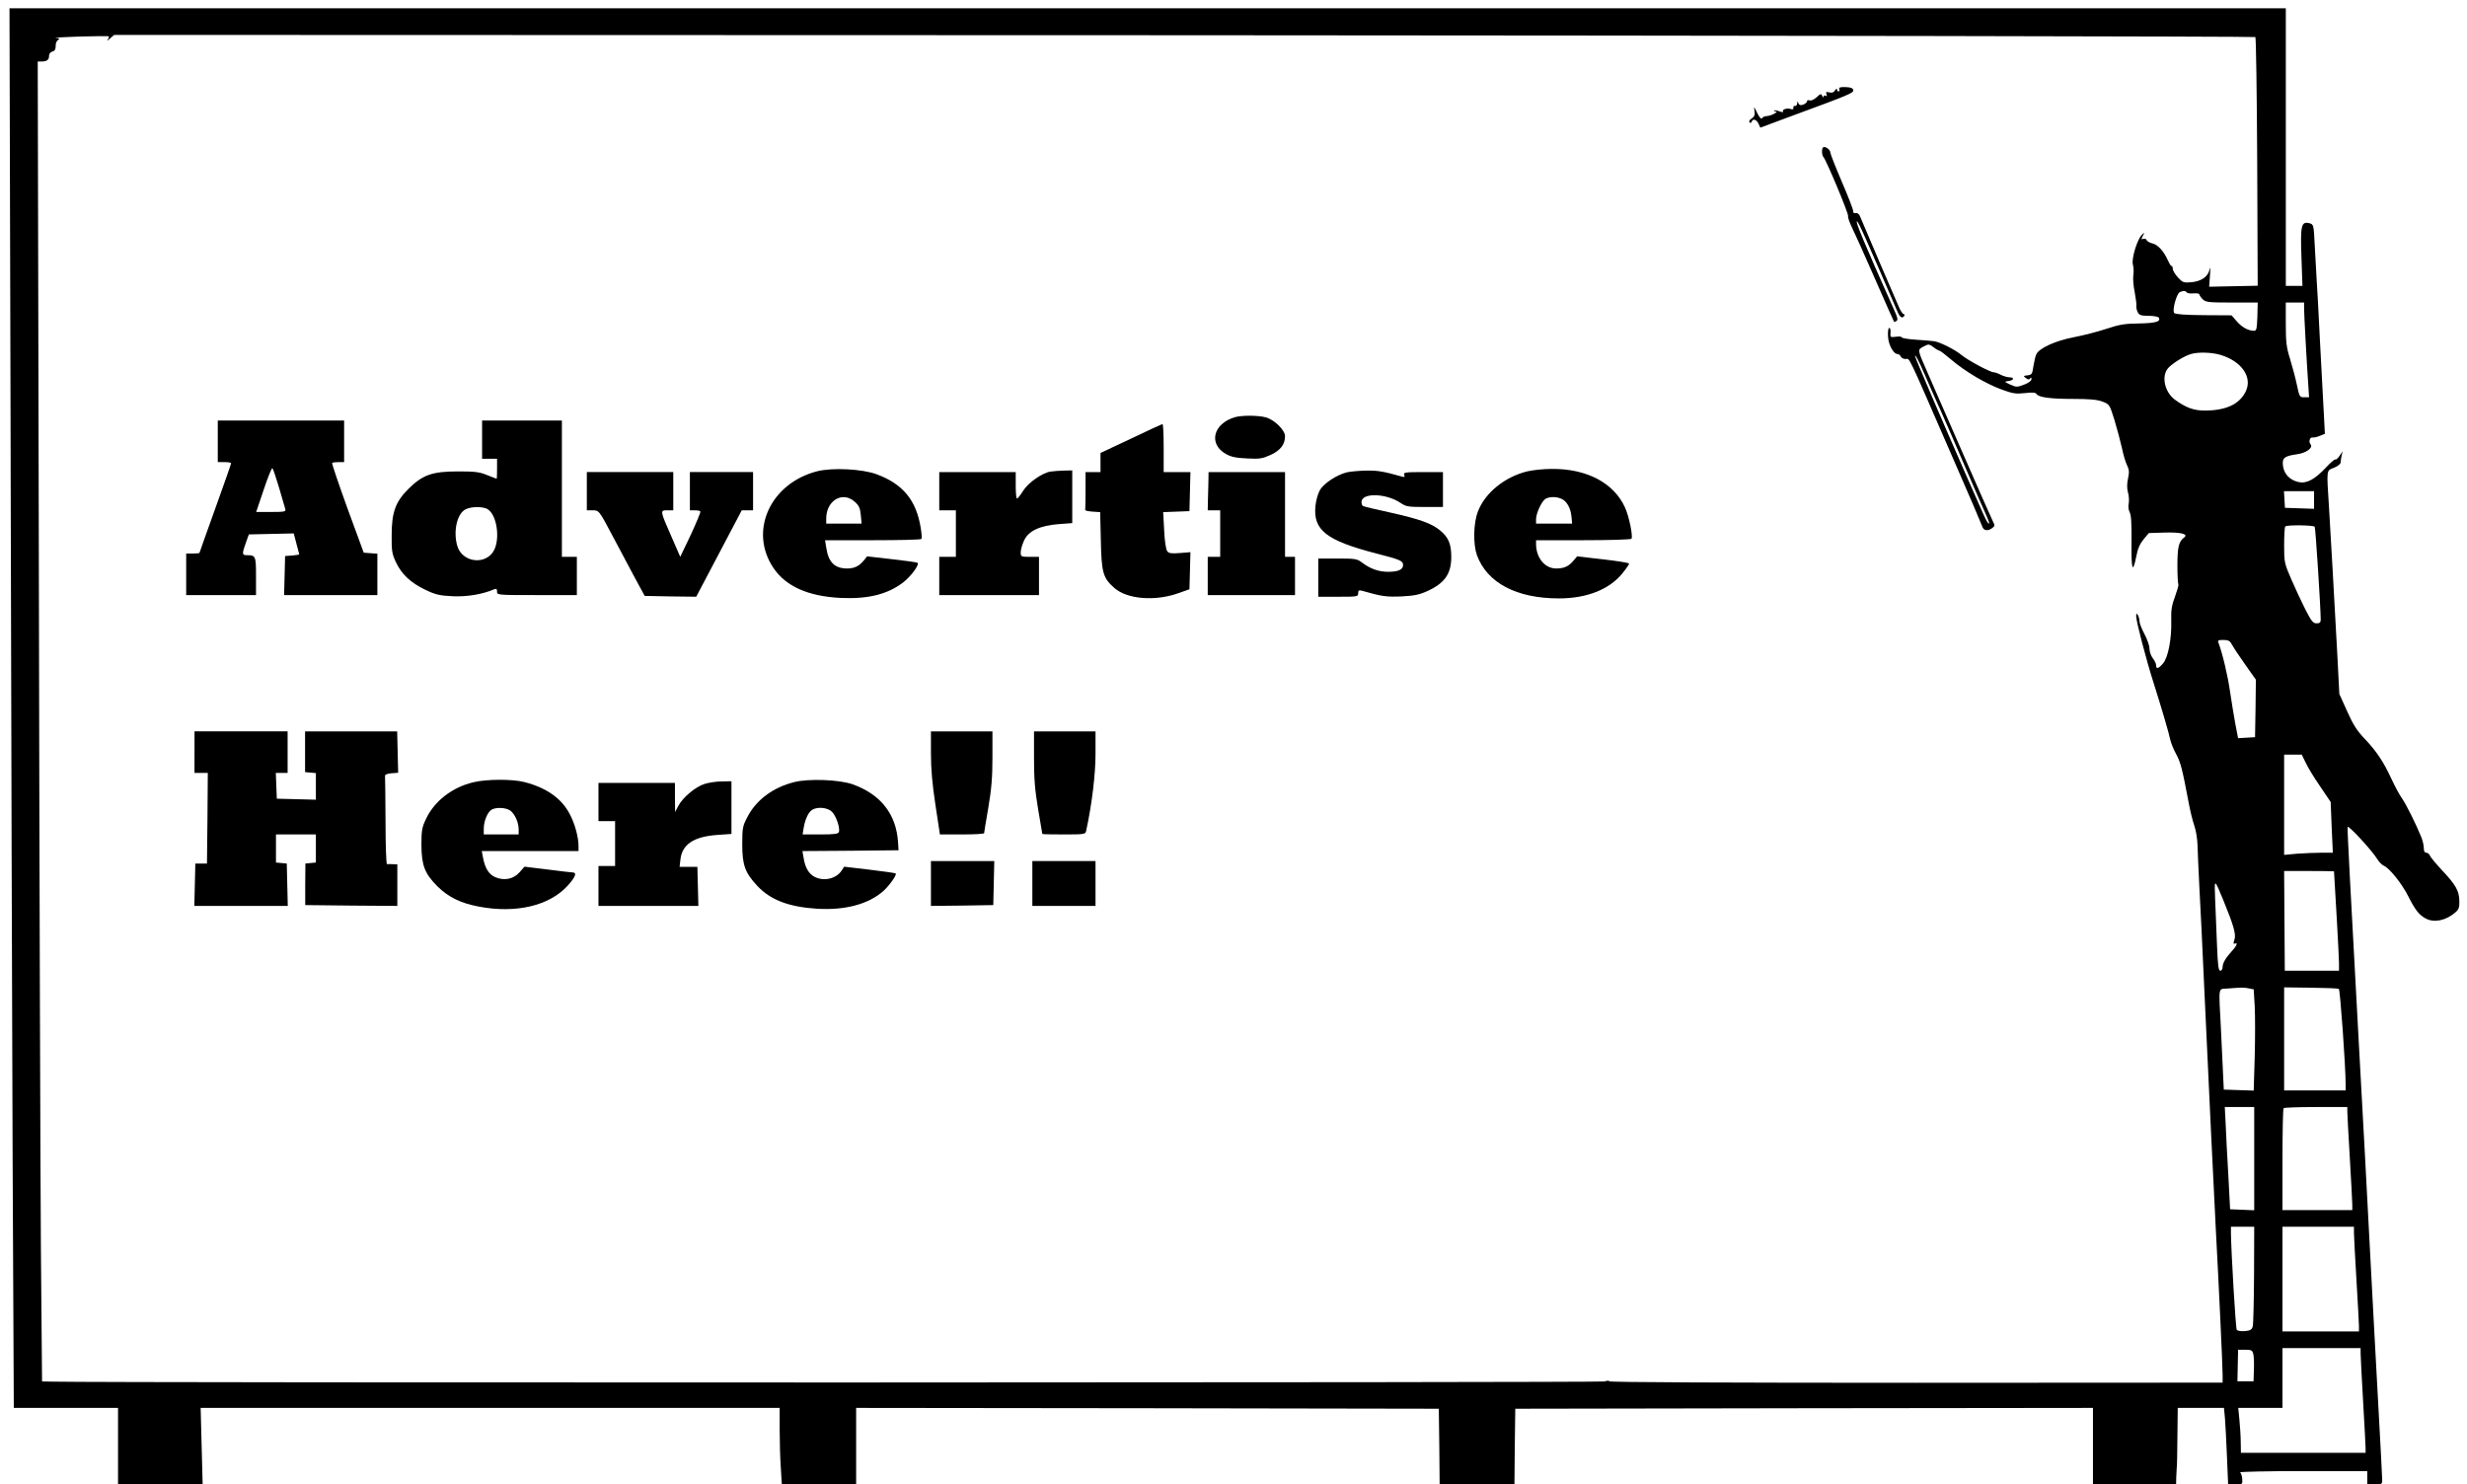 <?xml version="1.0" standalone="no"?>
<!DOCTYPE svg PUBLIC "-//W3C//DTD SVG 20010904//EN"
 "http://www.w3.org/TR/2001/REC-SVG-20010904/DTD/svg10.dtd">
<svg version="1.0" xmlns="http://www.w3.org/2000/svg"
 width="1484pt" height="893pt" viewBox="0 0 1484 893"
 preserveAspectRatio="xMidYMid meet">
<g transform="translate(0,893) scale(0.1,-0.1)"
fill="#000000" stroke="none">
<path d="M64 6153 c3 -1501 9 -3395 12 -4210 l7 -1483 313 0 314 0 0 -230 0
-230 254 0 255 0 -6 230 -6 230 1741 0 1742 0 0 -132 c0 -73 3 -177 7 -230 l6
-98 224 0 223 0 0 230 0 230 1753 -2 1752 -3 3 -228 2 -227 225 0 225 0 2 227
3 228 1738 3 1737 2 0 -230 0 -230 250 0 250 0 1 43 c1 23 2 49 3 57 2 8 3 93
4 188 l2 172 139 0 139 0 6 -63 c3 -34 8 -137 12 -229 l7 -168 43 0 c44 0 44
0 42 32 -1 18 -7 36 -13 40 -5 4 164 8 378 8 l387 0 0 -40 0 -40 45 0 c41 0
45 2 45 24 0 13 -11 228 -25 478 -14 249 -36 669 -50 933 -23 439 -36 684 -65
1205 -53 974 -71 1304 -68 1315 3 14 147 -142 178 -193 11 -18 29 -36 39 -40
33 -13 109 -107 147 -183 42 -83 66 -114 106 -135 51 -27 122 -12 178 37 20
17 25 30 24 68 -1 61 -21 97 -103 184 -37 40 -71 80 -74 90 -4 9 -13 17 -22
17 -10 0 -15 10 -15 29 0 16 -7 46 -16 67 -33 81 -88 191 -115 231 -16 22 -44
75 -63 116 -46 101 -92 170 -162 243 -46 48 -69 84 -105 165 l-47 104 -11 215
c-22 404 -41 745 -51 905 -15 238 -17 222 30 241 24 10 40 23 40 33 0 9 3 27
6 41 l6 25 -19 -28 c-11 -15 -22 -25 -25 -21 -3 3 -28 -18 -54 -46 -70 -75
-119 -101 -168 -90 -52 12 -86 47 -93 97 -6 48 7 59 83 70 56 7 100 39 83 60
-14 16 -4 45 13 41 7 -1 27 3 43 10 l30 12 -7 133 c-4 72 -14 267 -23 432 -8
165 -17 332 -20 370 -2 39 -7 127 -11 198 -6 126 -7 127 -32 134 -49 12 -55
-12 -48 -204 l6 -173 -50 0 -50 0 0 835 0 835 -6846 0 -6847 0 7 -2727z m584
2539 c-7 -10 -1 -7 13 6 l26 22 6435 -2 c3540 -2 6440 -7 6445 -11 4 -5 9
-343 11 -752 l3 -744 -146 -3 -146 -3 5 70 c3 39 2 55 -2 36 -9 -45 -48 -73
-110 -79 -47 -4 -52 -2 -81 29 -17 19 -31 42 -31 52 0 9 -3 17 -8 17 -4 0 -13
15 -21 33 -24 55 -61 95 -92 102 -17 4 -33 13 -36 20 -2 8 -12 11 -20 8 -13
-5 -14 -3 -3 18 12 23 11 23 -5 7 -29 -27 -64 -145 -55 -179 5 -16 6 -45 3
-64 -3 -19 0 -65 8 -102 7 -37 12 -76 10 -85 -1 -10 3 -26 9 -38 9 -16 21 -20
65 -20 29 0 57 -5 61 -11 14 -24 -19 -33 -119 -35 -85 -1 -117 -6 -195 -32
-51 -17 -140 -40 -198 -51 -109 -21 -204 -64 -224 -101 -6 -10 -13 -43 -18
-72 -7 -49 -10 -53 -35 -56 -27 -3 -27 -4 -10 -17 13 -10 20 -10 25 -2 5 8 8
7 8 -4 0 -10 -17 -23 -44 -33 -42 -16 -47 -16 -83 0 -38 18 -38 18 -10 22 32
4 36 22 5 22 -13 0 -36 7 -52 15 -15 8 -35 15 -42 15 -22 0 -158 73 -196 105
-35 30 -130 78 -163 82 -11 2 -59 6 -107 9 -49 3 -88 10 -88 14 0 5 -16 7 -35
4 -33 -4 -35 -3 -33 23 2 16 -1 29 -7 30 -6 1 -9 -18 -8 -47 1 -51 32 -110 58
-110 7 0 15 -7 19 -15 3 -8 16 -15 29 -15 27 0 1 56 284 -595 94 -214 173
-400 177 -412 8 -26 33 -30 60 -10 17 13 17 15 2 45 -9 18 -92 206 -185 419
-93 214 -187 429 -209 478 -59 134 -58 131 -21 150 30 16 33 16 60 -4 15 -12
32 -21 36 -21 4 0 37 -25 72 -55 85 -72 207 -144 303 -179 66 -24 85 -27 138
-21 44 5 65 4 70 -5 12 -20 81 -30 220 -30 100 0 145 -4 177 -16 43 -17 43
-17 73 -113 16 -53 36 -129 45 -169 8 -40 22 -86 31 -103 12 -25 13 -40 5 -78
-7 -33 -7 -60 0 -85 6 -21 7 -50 4 -66 -4 -17 -1 -39 6 -52 9 -16 12 -68 11
-181 -2 -167 7 -193 29 -83 8 45 22 75 44 102 l31 37 94 3 c99 3 147 -9 118
-30 -32 -24 -40 -58 -40 -169 0 -60 3 -111 6 -114 2 -3 -7 -35 -20 -71 -20
-53 -25 -82 -23 -146 3 -110 -19 -223 -50 -258 -28 -32 -41 -35 -41 -10 0 9
-9 28 -20 42 -11 14 -20 40 -20 58 0 18 -14 57 -30 87 -16 30 -30 64 -30 77 0
13 -5 30 -10 38 -8 12 -10 10 -10 -8 0 -30 61 -264 105 -401 49 -155 92 -301
100 -341 4 -19 20 -59 36 -88 27 -50 36 -87 74 -287 9 -49 24 -112 34 -140 10
-27 19 -81 20 -120 1 -38 6 -151 11 -250 6 -99 19 -378 30 -620 28 -607 58
-1233 70 -1460 16 -292 40 -804 40 -857 l0 -46 -1845 -1 c-1133 0 -1845 3
-1845 9 0 5 -11 5 -27 -1 -22 -7 -8947 -9 -9334 -1 l-66 1 -7 803 c-3 442 -9
2228 -12 3971 l-7 3167 24 0 c32 0 45 11 44 35 0 11 8 21 20 25 14 3 20 13 20
33 -1 16 6 32 15 37 11 7 8 10 -15 12 -16 1 47 5 140 8 94 3 174 3 178 2 4 -2
2 -11 -5 -20z m12506 -1521 c3 -5 22 -8 41 -6 19 2 35 -1 35 -6 0 -5 9 -18 20
-29 18 -18 33 -20 176 -20 l155 0 -2 -85 c-3 -73 -5 -85 -20 -85 -34 0 -73 21
-104 57 l-31 36 -166 1 c-111 1 -171 5 -179 13 -14 14 14 118 34 126 20 9 35
8 41 -2z m706 -96 c0 -38 16 -328 25 -457 l5 -78 -29 0 c-28 0 -29 2 -45 78
-9 42 -28 112 -41 155 -21 67 -25 98 -25 208 l0 129 55 0 55 0 0 -35z m-503
-280 c128 -38 195 -136 151 -222 -38 -76 -120 -113 -246 -113 -66 0 -115 18
-181 67 -59 45 -80 137 -41 186 22 27 97 75 139 87 43 13 124 11 178 -5z
m-1776 -125 c22 -52 54 -123 69 -157 23 -48 132 -300 230 -528 5 -11 21 -47
35 -80 50 -111 55 -125 48 -125 -5 0 -20 29 -35 63 -15 34 -63 143 -107 242
-148 337 -301 694 -301 702 0 15 20 -23 61 -117z m2339 -748 l0 -53 -87 3 -88
3 -3 50 -3 50 91 0 90 0 0 -53z m4 -161 c5 -7 36 -491 36 -558 0 -18 -6 -23
-25 -23 -21 0 -31 13 -67 83 -23 45 -61 127 -85 182 -42 97 -43 103 -43 206 0
58 3 109 7 112 10 10 171 8 177 -2z m-496 -712 c9 -17 45 -71 80 -120 l62 -88
-2 -173 -3 -173 -51 -3 -51 -3 -17 88 c-9 48 -23 137 -32 196 -13 92 -45 227
-69 290 -6 14 -1 17 29 17 31 0 40 -5 54 -31z m441 -706 c12 -27 51 -91 87
-143 l64 -95 6 -152 7 -153 -70 0 c-38 0 -104 -3 -146 -6 l-77 -7 0 302 0 301
53 0 53 0 23 -47z m171 -655 c9 -138 30 -517 30 -550 l0 -48 -163 0 -163 0 -2
300 -2 300 150 0 c82 0 150 -1 150 -2z m-664 -178 c61 -149 76 -203 65 -233
-8 -24 -7 -28 5 -23 18 7 6 -18 -23 -49 -34 -37 -53 -69 -53 -92 0 -13 -6 -23
-14 -23 -11 0 -15 32 -20 158 -3 86 -8 209 -11 272 -5 128 -6 128 51 -10z
m151 -526 l30 -6 6 -101 c3 -56 3 -193 0 -305 l-6 -203 -90 3 -90 3 -4 85 c-2
47 -8 171 -13 277 -14 269 -18 241 38 246 91 7 100 7 129 1z m542 -3 c8 -5 41
-466 41 -576 l0 -35 -185 0 -185 0 0 310 0 310 160 -2 c88 -1 164 -4 169 -7z
m-509 -1021 l0 -311 -72 3 -73 3 -11 210 c-7 116 -14 254 -16 308 l-5 97 88 0
89 0 0 -310z m560 283 c0 -16 7 -140 15 -278 8 -137 15 -265 15 -282 l0 -33
-210 0 -210 0 0 303 c0 167 3 307 7 310 3 4 91 7 195 7 l188 0 0 -27z m-561
-980 c-1 -159 -4 -299 -8 -313 -6 -20 -14 -25 -48 -28 -24 -2 -44 2 -48 8 -7
11 -33 461 -35 578 l0 42 70 0 70 0 -1 -287z m601 250 c0 -21 7 -148 15 -283
8 -135 15 -260 15 -277 l0 -33 -230 0 -230 0 0 315 0 315 215 0 215 0 0 -37z
m40 -725 c0 -18 7 -148 15 -288 8 -140 15 -267 15 -282 l0 -28 -375 0 -375 0
-1 63 c0 34 -4 95 -8 135 l-7 72 133 0 133 0 0 180 0 180 235 0 235 0 0 -32z
m-645 -6 c3 -16 5 -59 3 -95 l-2 -67 -49 0 -48 0 2 95 2 95 42 0 c39 0 44 -3
50 -28z"/>
<path d="M11064 8394 c3 -8 1 -14 -4 -14 -6 0 -10 6 -10 13 0 6 -5 4 -11 -6
-8 -13 -18 -17 -35 -13 -19 5 -22 3 -17 -11 4 -11 3 -14 -5 -9 -7 4 -12 1 -13
-6 0 -7 -3 -5 -7 4 -7 16 -10 16 -34 -7 -16 -14 -33 -22 -42 -19 -9 3 -16 1
-16 -5 0 -7 -10 -15 -22 -20 -17 -6 -25 -4 -30 8 -6 14 -7 14 -7 -1 -1 -10 -7
-17 -13 -15 -7 1 -12 -4 -10 -11 2 -9 -4 -12 -16 -8 -23 8 -54 -3 -46 -15 3
-5 -7 -4 -22 1 -15 6 -29 8 -32 5 -3 -3 1 -5 9 -5 23 0 -24 -26 -50 -28 -13 0
-28 -6 -32 -13 -4 -8 -15 4 -29 32 -19 40 -21 41 -16 12 4 -24 0 -34 -17 -46
-13 -8 -18 -18 -13 -23 5 -5 11 -4 13 4 7 20 29 14 41 -12 l11 -24 188 70
c351 129 374 139 371 156 -2 12 -15 17 -46 18 -33 1 -42 -2 -38 -12z"/>
<path d="M10966 8043 c-9 -9 -7 -48 3 -58 17 -19 152 -340 148 -355 -2 -8 9
-40 24 -70 15 -30 78 -170 139 -310 61 -140 113 -256 114 -257 1 -1 7 2 14 6
10 6 7 20 -12 62 -184 411 -238 541 -225 537 9 -3 52 -100 244 -545 14 -33 29
-41 40 -23 3 6 2 10 -3 10 -5 0 -16 15 -25 33 -17 37 -224 520 -238 555 -5 14
-16 22 -26 20 -11 -2 -17 2 -15 11 1 7 -29 86 -68 176 -38 89 -70 170 -70 178
0 18 -33 40 -44 30z"/>
<path d="M7428 6420 c-131 -39 -160 -161 -54 -221 32 -18 61 -24 128 -27 76
-4 92 -1 141 21 59 27 87 63 87 113 0 36 -64 99 -115 113 -46 13 -147 13 -187
1z"/>
<path d="M1310 6275 l0 -125 40 0 c22 0 40 -3 40 -7 0 -5 -43 -127 -95 -272
-52 -145 -95 -265 -95 -267 0 -2 -18 -4 -40 -4 l-40 0 0 -125 0 -125 210 0
210 0 0 114 c0 122 -2 126 -56 126 -28 0 -29 8 -5 75 l18 50 135 3 135 3 16
-61 c9 -33 17 -62 17 -64 0 -3 -19 -6 -42 -8 l-43 -3 -3 -117 -3 -118 281 0
280 0 0 124 0 125 -41 3 -41 3 -98 267 c-53 147 -95 270 -92 273 3 3 20 5 39
5 l33 0 0 125 0 125 -380 0 -380 0 0 -125z m369 -280 c18 -60 34 -118 37 -127
5 -16 -4 -18 -85 -18 l-90 0 46 136 c25 75 48 132 52 127 4 -4 22 -57 40 -118z"/>
<path d="M2900 6285 l0 -115 45 0 45 0 0 -60 c0 -33 -1 -60 -2 -60 -2 0 -28
10 -58 22 -46 19 -74 22 -175 22 -153 0 -212 -20 -296 -103 -80 -79 -103 -142
-103 -281 -1 -93 2 -111 25 -161 35 -74 88 -124 177 -167 63 -30 86 -35 165
-39 87 -4 181 12 250 42 13 5 17 2 17 -14 0 -21 3 -21 240 -21 l240 0 0 115 0
115 -45 0 -45 0 0 410 0 410 -240 0 -240 0 0 -115z m36 -420 c52 -36 72 -168
38 -241 -46 -97 -195 -81 -224 24 -24 87 -1 190 49 217 34 19 111 19 137 0z"/>
<path d="M6803 6291 l-183 -86 0 -57 0 -58 -45 0 -45 0 0 -110 c0 -60 -1 -113
-2 -117 -2 -5 18 -9 44 -11 l46 -3 4 -172 c4 -193 13 -224 82 -285 77 -67 245
-81 386 -30 l65 23 3 111 3 112 -63 -5 c-50 -4 -66 -2 -76 10 -8 10 -16 59
-19 126 l-6 110 79 3 79 3 3 118 3 117 -81 0 -80 0 0 145 c0 80 -3 145 -7 144
-5 -1 -90 -40 -190 -88z"/>
<path d="M4916 6095 c-282 -72 -413 -359 -264 -581 75 -112 209 -171 403 -181
166 -8 284 21 379 94 46 36 97 105 86 117 -3 3 -73 13 -155 22 l-149 17 -20
-25 c-28 -34 -57 -48 -100 -48 -74 0 -112 37 -125 121 l-8 49 288 0 c158 0
290 3 292 8 3 4 1 33 -4 64 -27 169 -107 266 -266 325 -87 32 -265 41 -357 18z
m225 -183 c26 -23 33 -38 37 -80 l5 -52 -107 0 -106 0 0 30 c0 109 98 167 171
102z"/>
<path d="M9186 6094 c-135 -33 -254 -130 -296 -242 -27 -70 -29 -195 -6 -261
61 -167 237 -261 494 -261 166 0 301 53 380 149 23 28 42 56 42 60 0 5 -70 16
-157 26 l-156 18 -21 -25 c-29 -35 -57 -48 -105 -48 -68 0 -121 64 -121 148
l0 22 284 0 c157 0 287 4 290 9 10 15 -15 136 -39 188 -67 148 -231 234 -441
232 -49 0 -115 -7 -148 -15z m207 -165 c32 -14 55 -55 60 -107 l4 -42 -108 0
-109 0 0 28 c1 36 34 107 57 121 24 14 66 14 96 0z"/>
<path d="M6319 6093 c-50 -8 -133 -66 -164 -115 -16 -26 -33 -47 -37 -47 -5
-1 -8 35 -8 79 l0 80 -230 0 -230 0 0 -115 0 -115 50 0 50 0 0 -140 0 -140
-50 0 -50 0 0 -115 0 -115 300 0 300 0 0 115 0 115 -55 0 c-53 0 -55 1 -55 28
0 15 9 46 20 70 26 58 95 90 209 99 l81 6 0 158 0 159 -52 -1 c-29 -1 -65 -4
-79 -6z"/>
<path d="M8104 6089 c-63 -15 -145 -69 -166 -111 -11 -20 -22 -61 -25 -91 -15
-146 65 -209 367 -287 145 -37 160 -44 160 -70 0 -27 -30 -40 -90 -40 -56 0
-107 18 -156 55 -30 23 -41 25 -148 25 l-116 0 0 -115 0 -115 120 0 c116 0
120 1 120 21 0 17 4 20 23 15 118 -34 147 -38 238 -34 76 4 107 10 155 32 105
48 144 104 144 206 0 77 -17 118 -66 158 -52 43 -120 68 -303 109 -85 18 -158
36 -163 39 -4 3 -8 14 -8 24 0 57 148 53 234 -5 34 -23 46 -25 146 -25 l110 0
0 105 0 105 -120 0 c-107 0 -119 -2 -113 -17 5 -13 2 -15 -18 -9 -106 30 -143
36 -209 35 -41 -1 -93 -5 -116 -10z"/>
<path d="M3530 5975 l0 -115 34 0 c39 0 39 1 124 -160 33 -63 90 -169 125
-235 l65 -120 155 -3 155 -2 137 260 137 260 34 0 34 0 0 115 0 115 -190 0
-190 0 0 -115 0 -115 29 0 c17 0 32 -3 34 -7 2 -5 -24 -68 -58 -141 l-63 -132
-51 117 c-71 162 -72 163 -27 163 l36 0 0 115 0 115 -260 0 -260 0 0 -115z"/>
<path d="M7269 6028 c-1 -35 -2 -87 -3 -115 l-1 -53 38 0 37 0 0 -140 0 -140
-37 0 -38 0 0 -115 0 -115 263 0 262 0 0 115 0 115 -30 0 -30 0 0 255 0 255
-230 0 -230 0 -1 -62z"/>
<path d="M1170 4405 l0 -125 40 0 40 0 -2 -272 -3 -273 -35 0 -35 0 -3 -127
-3 -128 281 0 281 0 -3 128 -3 127 -32 3 -33 3 0 85 0 84 120 0 120 0 0 -84 0
-85 -31 -3 -32 -3 -1 -125 0 -125 277 -3 277 -2 0 125 0 125 -27 1 c-16 1 -31
1 -35 0 -5 0 -9 116 -9 259 -1 143 -2 266 -3 273 -1 7 15 13 39 15 l40 3 -3
124 -3 125 -277 0 -277 0 0 -123 0 -122 33 -3 32 -3 0 -80 0 -80 -117 3 -118
3 -3 78 -3 77 36 0 35 0 0 125 0 125 -280 0 -280 0 0 -125z"/>
<path d="M5600 4398 c0 -95 8 -184 27 -310 l27 -178 133 0 c73 0 133 3 133 8
0 4 11 72 25 152 19 112 25 181 25 303 l0 157 -185 0 -185 0 0 -132z"/>
<path d="M6220 4368 c0 -128 6 -195 25 -308 14 -80 25 -146 25 -147 0 -2 58
-3 130 -3 126 0 130 1 134 23 34 156 56 338 56 460 l0 137 -185 0 -185 0 0
-162z"/>
<path d="M2848 4224 c-128 -30 -236 -114 -286 -222 -24 -50 -27 -69 -27 -157
1 -122 20 -171 97 -248 65 -64 140 -101 248 -121 224 -43 426 5 536 127 44 49
55 76 32 78 -7 0 -76 8 -153 18 l-140 17 -30 -34 c-36 -41 -92 -52 -146 -29
-38 16 -62 54 -74 120 l-7 37 291 0 291 0 0 30 c0 54 -22 135 -53 193 -49 94
-140 158 -272 192 -73 19 -229 18 -307 -1z m221 -170 c28 -20 51 -72 51 -114
l0 -30 -105 0 -105 0 0 35 c0 45 23 100 47 114 27 16 85 13 112 -5z"/>
<path d="M4778 4225 c-129 -32 -231 -109 -283 -212 -28 -53 -30 -66 -30 -163
0 -125 17 -171 91 -250 79 -84 188 -126 359 -137 169 -10 308 27 398 106 36
32 83 98 75 106 -2 3 -73 13 -157 23 l-153 18 -15 -23 c-33 -50 -107 -67 -163
-38 -35 18 -57 56 -66 114 l-7 41 289 2 289 3 -3 49 c-11 169 -105 288 -274
348 -80 28 -264 35 -350 13z m227 -179 c25 -25 50 -99 41 -122 -4 -11 -30 -14
-112 -14 l-106 0 7 43 c9 51 29 93 52 106 33 19 92 13 118 -13z"/>
<path d="M4239 4214 c-54 -16 -132 -81 -159 -133 l-19 -36 -1 88 0 87 -230 0
-230 0 0 -115 0 -115 50 0 50 0 0 -135 0 -135 -50 0 -50 0 0 -120 0 -120 300
0 301 0 -3 118 -3 117 -54 0 -53 0 5 44 c10 91 80 138 221 148 l86 6 0 158 0
159 -57 -1 c-32 0 -79 -7 -104 -15z"/>
<path d="M5600 3615 l0 -135 188 2 187 3 3 133 3 132 -191 0 -190 0 0 -135z"/>
<path d="M6210 3615 l0 -135 190 0 190 0 0 135 0 135 -190 0 -190 0 0 -135z"/>
</g>
</svg>
